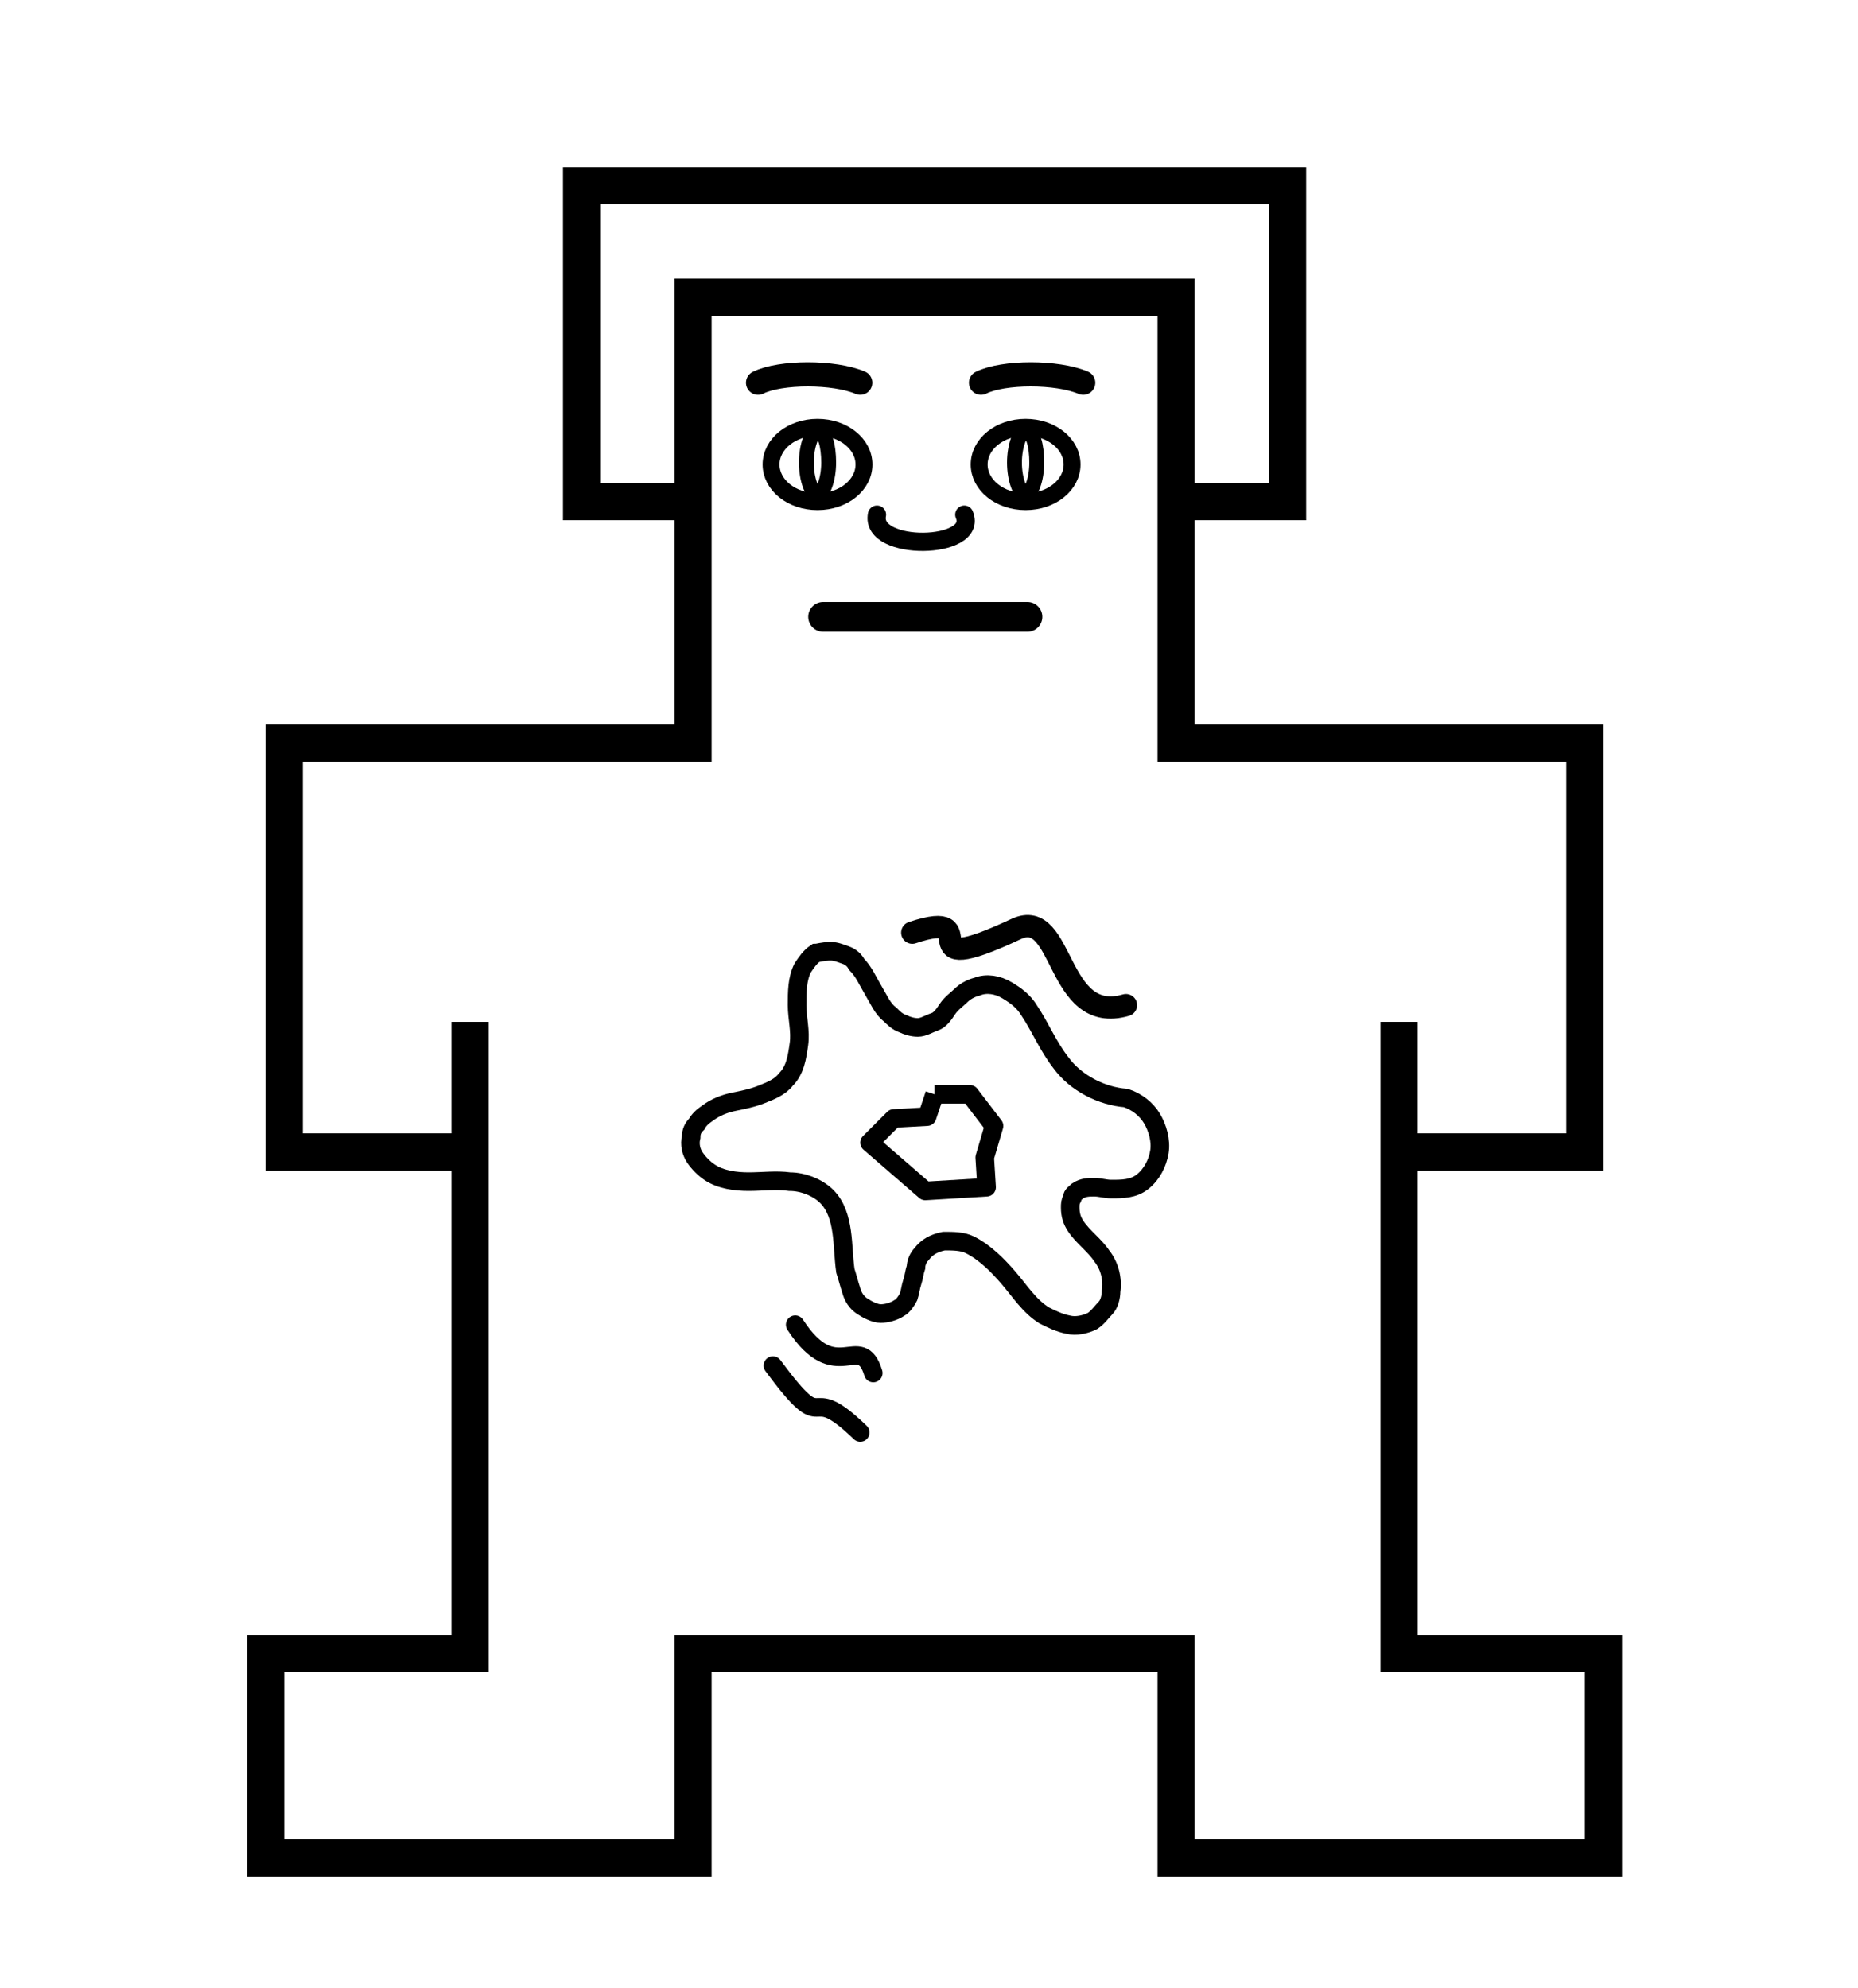 <?xml version="1.0" encoding="utf-8"?>
<!-- Generator: Adobe Illustrator 21.0.0, SVG Export Plug-In . SVG Version: 6.00 Build 0)  -->
<svg version="1.1"
	 id="svg3039" inkscape:version="0.48.2 r9819" sodipodi:docname="v-4.svg" xmlns:cc="http://creativecommons.org/ns#" xmlns:dc="http://purl.org/dc/elements/1.1/" xmlns:inkscape="http://www.inkscape.org/namespaces/inkscape" xmlns:rdf="http://www.w3.org/1999/02/22-rdf-syntax-ns#" xmlns:sodipodi="http://sodipodi.sourceforge.net/DTD/sodipodi-0.dtd" xmlns:svg="http://www.w3.org/2000/svg"
	 xmlns="http://www.w3.org/2000/svg" xmlns:xlink="http://www.w3.org/1999/xlink" x="0px" y="0px" viewBox="0 0 100 107"
	 style="enable-background:new 0 0 100 107;" xml:space="preserve">
<style type="text/css">
	.st0{fill:none;stroke:#000000;stroke-width:2;}
	.st1{fill:#FF0000;stroke:#000000;stroke-width:1.4;stroke-linecap:round;}
	.st2{fill:none;stroke:#000000;stroke-width:1.401;stroke-linecap:round;}
	.st3{fill:none;stroke:#000000;stroke-width:1.5;stroke-linecap:round;}
	.st4{fill:none;stroke:#000000;}
	.st5{fill:none;stroke:#000000;stroke-width:1.5;stroke-linecap:round;stroke-linejoin:round;}
	.st6{fill:none;stroke:#000000;stroke-width:1.516;}
	.st7{fill:#FF0000;stroke:#000000;stroke-width:2;stroke-linecap:round;}
	.st8{fill:none;stroke:#000000;stroke-width:2;stroke-linecap:round;}
	.st9{fill:none;stroke:#000000;stroke-linecap:round;}
	.st10{fill:#FF0000;stroke:#000000;stroke-width:1.5;stroke-linecap:round;}
	.st11{fill:none;stroke:#000000;stroke-width:1.3;}
	.st12{fill:none;stroke:#000000;stroke-width:1.151;stroke-linecap:round;stroke-linejoin:round;}
	.st13{fill:none;stroke:#000000;stroke-linejoin:round;}
	.st14{fill:none;stroke:#000000;stroke-linecap:round;stroke-linejoin:round;}
	.st15{fill:none;stroke:#000000;stroke-width:0.8;stroke-linecap:round;stroke-linejoin:round;}
	.st16{fill:none;stroke:#000000;stroke-width:1.726;stroke-linecap:round;stroke-linejoin:round;}
	.st17{fill:none;stroke:#000000;stroke-width:0.982;stroke-linecap:round;}
	.st18{fill:none;stroke:#000000;stroke-width:1.6;stroke-linecap:round;}
	.st19{fill:none;stroke:#000000;stroke-width:0.91;stroke-linecap:round;stroke-linejoin:round;}
	.st20{fill:none;stroke:#000000;stroke-width:1.2;stroke-linecap:round;}
	.st21{fill:none;stroke:#000000;stroke-width:1.3;stroke-linecap:round;}
	.st22{fill:none;stroke:#000000;stroke-width:1.506;stroke-linecap:round;stroke-miterlimit:5.5;}
	.st23{fill:none;stroke:#000000;stroke-width:1.4;}
	.st24{fill:none;stroke:#000000;stroke-width:1.4;stroke-linecap:round;}
	.st25{fill:none;stroke:#000000;stroke-width:1.5;}
	.st26{fill:none;stroke:#000000;stroke-width:1.3;stroke-linejoin:round;}
	.st27{fill:none;stroke:#000000;stroke-width:1.7;stroke-linecap:round;}
</style>
<path id="path3827_11_" inkscape:connector-curvature="0" sodipodi:nodetypes="ccccccccccccccccccccccccccccc" class="st0" d="
	M37.3,27v13h-22v22h10v-7v34h-11v11h23V89h26v11h23V89h-11V55v7h10V40h-22V16h-26V27h-6V10h38v17h-6"/>
<path id="path4082_11_" inkscape:connector-curvature="0" sodipodi:nodetypes="cc" class="st17" d="M51.9,27.7c0.8,1.9-5.1,2-4.7,0"
	/>
<path id="path3235_2_" inkscape:connector-curvature="0" sodipodi:nodetypes="cc" class="st18" d="M55.3,33.2h-11"/>
<path id="path4099_1_" inkscape:connector-curvature="0" inkscape:original-d="m 49.983116,58.909975 -0.374536,1.201916 -1.789253,0.0579 -1.258023,1.346655 c 0.457744,1.24481 2.547619,1.015649 2.986046,2.625085 L 52.832105,63.92958 52.686592,62.345525 53.200745,60.5988 51.944349,58.903223 c -0.05834,-2.575437 -0.505938,0.188294 -1.961233,0.0068 z" inkscape:path-effect="#path-effect4101" sodipodi:nodetypes="ccccccccccc" class="st13" d="
	M50.3,58.9l-0.4,1.2l-1.8,0.1l-1.3,1.3l3,2.6l3.3-0.2L53,62.3l0.5-1.7l-1.3-1.7L50.3,58.9L50.3,58.9"/>
<path id="path4700_1_" sodipodi:cx="43.830647" sodipodi:cy="25.006989" sodipodi:rx="2.6674252" sodipodi:ry="1.4852709" sodipodi:type="arc" class="st19" d="
	M46.5,25c0,1.1-1.1,2-2.5,2s-2.5-0.9-2.5-2l0,0c0-1.1,1.1-2,2.5-2C45.4,23,46.5,23.9,46.5,25L46.5,25z"/>
<path id="path4702_1_" sodipodi:cx="44.133762" sodipodi:cy="25.158546" sodipodi:rx="0.606233" sodipodi:ry="1.5762057" sodipodi:type="arc" class="st15" d="
	M44.6,24.9c0,0.9-0.3,1.7-0.6,1.7s-0.6-0.8-0.6-1.7s0.3-1.7,0.6-1.7C44.4,23.2,44.6,24,44.6,24.9z"/>
<path id="path4844" inkscape:connector-curvature="0" sodipodi:nodetypes="ccc" class="st20" d="M60.6,54.1
	c-3.8,1.1-3.3-5.3-5.9-4.1c-6.2,2.9-1.4-1.2-5.6,0.2"/>
<path id="path4850" inkscape:connector-curvature="0" sodipodi:nodetypes="cc" class="st9" d="M41.6,73.5c3.1,4.2,1.6,0.6,4.7,3.6"
	/>
<path id="path4852" inkscape:connector-curvature="0" sodipodi:nodetypes="cc" class="st9" d="M42.8,71.3c2.2,3.4,3.5,0.3,4.2,2.6"
	/>
<path id="path4873" inkscape:connector-curvature="0" inkscape:original-d="m 44.382395,51.165785 c -3.008082,-1.688747 3.377495,4.802377 4.696829,4.010776 1.319334,-0.7916 1.477654,-2.322028 3.219175,-2.216481 1.741521,0.105547 2.374801,3.905229 4.432962,4.063549 2.058161,0.15832 0.31664,0.105547 3.535815,1.899841 -2.583076,3.113132 -1.583201,4.749602 -0.738827,5.066242 0.844374,0.316641 1.372108,0.211094 -1.847067,0.15832 -3.219175,-0.05277 0.263866,3.166402 1.213787,3.535815 0.94992,0.369414 1.583201,0.897147 -0.527734,3.483042 -2.110934,2.585895 -6.702216,-13.19334 -9.182564,-3.483042 -1.240174,4.855149 -1.283545,1.959132 -1.266561,2.948712 0.01402,0.81715 -2.024346,-2.842353 -3.917798,-6.089354 -1.893452,-3.247002 -7.441667,-5.553768 -7.270154,-3.192161 0.199438,2.746101 -6.016163,-0.369413 5.119016,-3.060855 11.135179,-2.691441 2.533121,-7.124404 2.533121,-7.124404 z" inkscape:path-effect="#path-effect4875" sodipodi:nodetypes="cssscsssssssssc" class="st4" d="
	M44.7,51.2c0.3,0,0.5,0.1,0.8,0.2s0.5,0.3,0.6,0.5c0.4,0.4,0.6,0.9,0.9,1.4c0.3,0.5,0.5,1,0.9,1.3c0.2,0.2,0.4,0.4,0.7,0.5
	c0.2,0.1,0.5,0.2,0.8,0.2s0.6-0.2,0.9-0.3s0.5-0.4,0.7-0.7s0.5-0.5,0.7-0.7s0.5-0.4,0.9-0.5c0.5-0.2,1.1-0.1,1.6,0.2
	s0.9,0.6,1.2,1.1c0.6,0.9,1,1.9,1.7,2.8c0.8,1.1,2.2,1.8,3.5,1.9c0.6,0.2,1.1,0.6,1.4,1.1s0.5,1.2,0.4,1.8s-0.4,1.2-0.9,1.6
	S60.4,64,59.8,64c-0.3,0-0.6-0.1-0.9-0.1c-0.3,0-0.6,0-0.9,0.2c-0.1,0.1-0.3,0.2-0.3,0.4c-0.1,0.2-0.1,0.3-0.1,0.5
	c0,0.4,0.1,0.7,0.3,1c0.4,0.6,1,1,1.4,1.6c0.4,0.5,0.6,1.2,0.5,1.9c0,0.3-0.1,0.7-0.3,0.9s-0.4,0.5-0.7,0.7
	c-0.4,0.2-0.9,0.3-1.3,0.2c-0.5-0.1-0.9-0.3-1.3-0.5c-0.8-0.5-1.3-1.3-1.9-2S53,67.4,52.2,67c-0.4-0.2-0.9-0.2-1.4-0.2
	c-0.5,0.1-0.9,0.3-1.2,0.7c-0.2,0.2-0.3,0.5-0.3,0.7c-0.1,0.3-0.1,0.5-0.2,0.8s-0.1,0.5-0.2,0.8c-0.1,0.2-0.3,0.5-0.5,0.6
	c-0.3,0.2-0.7,0.3-1,0.3s-0.7-0.2-1-0.4s-0.5-0.5-0.6-0.9c-0.1-0.3-0.2-0.7-0.3-1c-0.1-0.7-0.1-1.4-0.2-2.1
	c-0.1-0.7-0.3-1.4-0.8-1.9s-1.3-0.8-2-0.8c-0.7-0.1-1.5,0-2.2,0s-1.5-0.1-2.1-0.5c-0.3-0.2-0.6-0.5-0.8-0.8s-0.3-0.7-0.2-1.1
	c0-0.3,0.1-0.5,0.3-0.7c0.1-0.2,0.3-0.4,0.6-0.6c0.4-0.3,0.9-0.5,1.4-0.6s1-0.2,1.5-0.4s1-0.4,1.3-0.8c0.5-0.5,0.6-1.2,0.7-1.9
	s-0.1-1.4-0.1-2.1s0-1.4,0.3-2c0.2-0.3,0.4-0.6,0.7-0.8C44,51.3,44.3,51.2,44.7,51.2"/>
<path id="path4877" sodipodi:cx="43.830647" sodipodi:cy="25.006989" sodipodi:rx="2.6674252" sodipodi:ry="1.4852709" sodipodi:type="arc" class="st19" d="
	M57.7,25c0,1.1-1.1,2-2.5,2s-2.5-0.9-2.5-2l0,0c0-1.1,1.1-2,2.5-2C56.6,23,57.7,23.9,57.7,25L57.7,25z"/>
<path id="path4879" sodipodi:cx="44.133762" sodipodi:cy="25.158546" sodipodi:rx="0.606233" sodipodi:ry="1.5762057" sodipodi:type="arc" class="st15" d="
	M55.8,24.9c0,0.9-0.3,1.7-0.6,1.7s-0.6-0.8-0.6-1.7s0.3-1.7,0.6-1.7C55.6,23.2,55.8,24,55.8,24.9z"/>
<path id="path4881" inkscape:connector-curvature="0" sodipodi:nodetypes="cc" class="st21" d="M46.3,20.6c-1.4-0.6-4.3-0.6-5.5,0"
	/>
<path id="path4883" inkscape:connector-curvature="0" sodipodi:nodetypes="cc" class="st21" d="M58.3,20.6c-1.4-0.6-4.3-0.6-5.5,0"
	/>
</svg>

